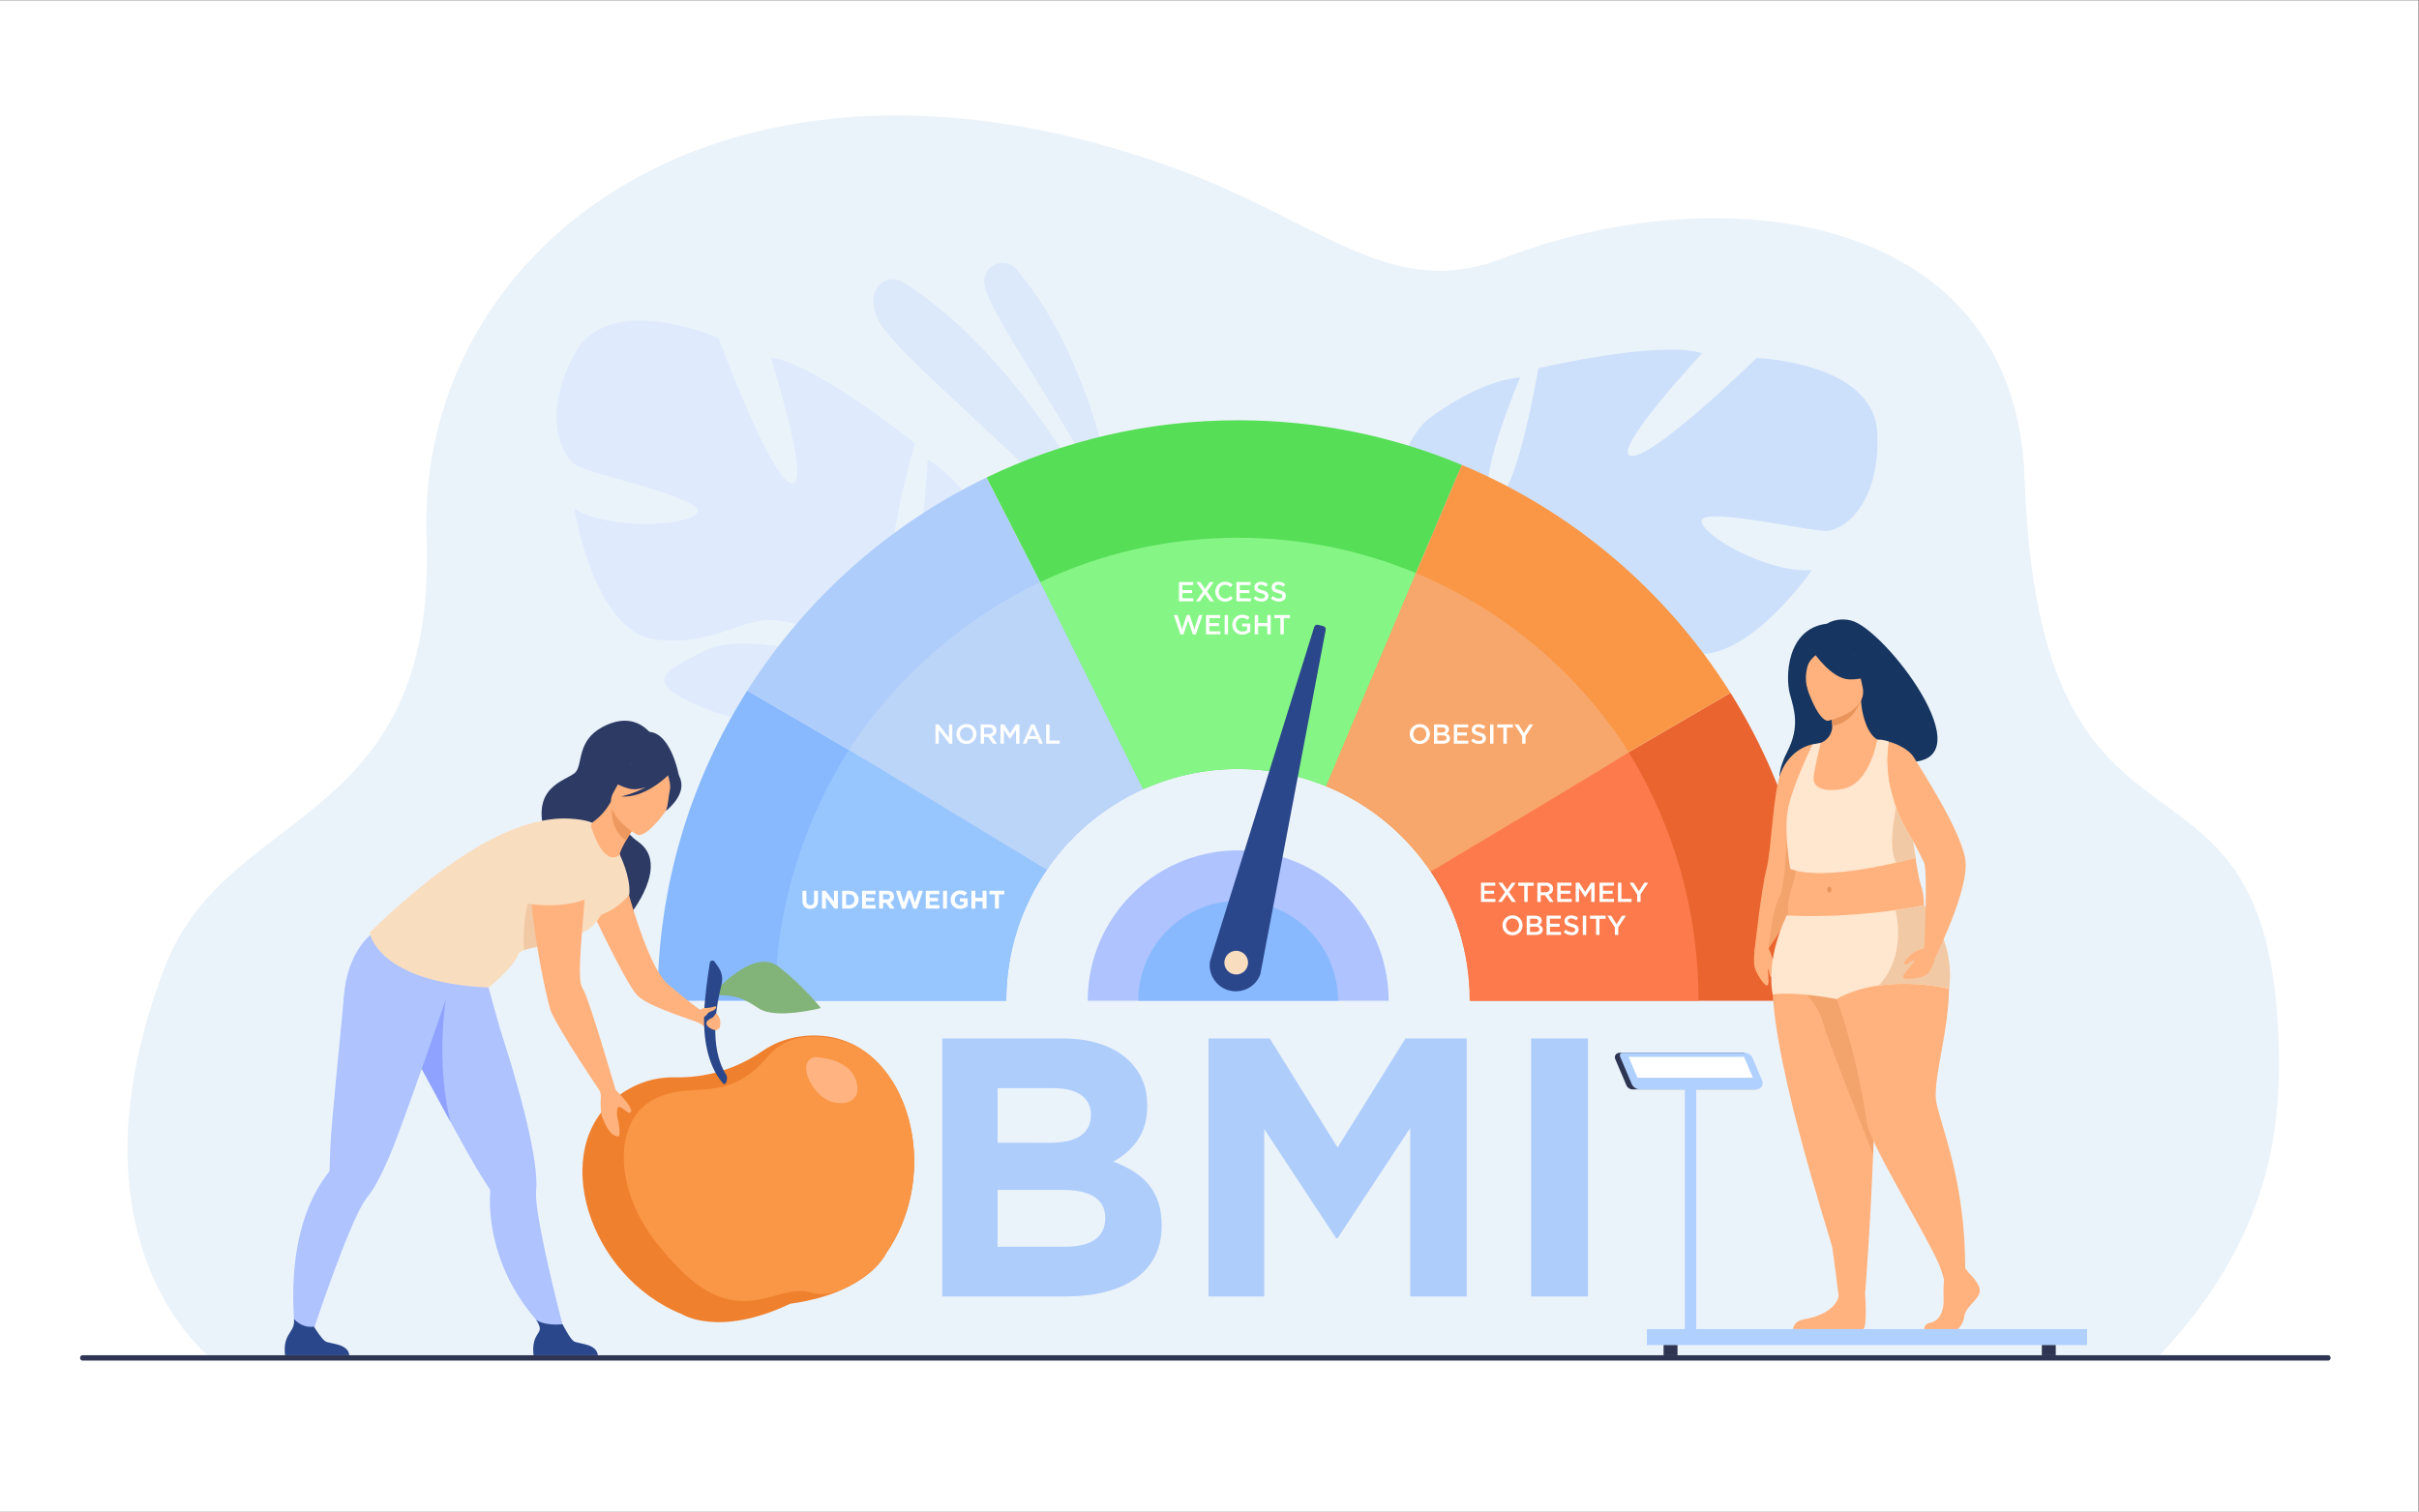 <?xml version="1.0" encoding="UTF-8" standalone="no"?>
<!-- Created with Inkscape (http://www.inkscape.org/) -->

<svg
   version="1.1"
   id="svg2"
   width="4266.667"
   height="2666.667"
   viewBox="0 0 4266.667 2666.667"
   sodipodi:docname="10177.eps"
   xmlns:inkscape="http://www.inkscape.org/namespaces/inkscape"
   xmlns:sodipodi="http://sodipodi.sourceforge.net/DTD/sodipodi-0.dtd"
   xmlns="http://www.w3.org/2000/svg"
   xmlns:svg="http://www.w3.org/2000/svg">
  <rect x="0" y="0" width="4266.667" height="2666.667" fill="#808080" stroke="none"/>
  <defs
     id="defs6" />
  <sodipodi:namedview
     id="namedview4"
     pagecolor="#ffffff"
     bordercolor="#666666"
     borderopacity="1.0"
     inkscape:showpageshadow="2"
     inkscape:pageopacity="0.0"
     inkscape:pagecheckerboard="0"
     inkscape:deskcolor="#d1d1d1"
     showgrid="false" />
  <g
     id="g10"
     inkscape:groupmode="layer"
     inkscape:label="Page 1"
     transform="matrix(1.333,0,0,-1.333,0,2666.667)">
    <g
       id="g12"
       transform="scale(0.1)">
      <path
         d="M 0,0 H 32000 V 20000 H 0 Z"
         style="fill:#ffffff;fill-opacity:1;fill-rule:nonzero;stroke:none"
         id="path14" />
      <path
         d="m 2788.66,2033 c 0,0 -2003.836,1526.9 -606.58,5176.6 823.74,2151.7 3602.52,1821.4 3461.93,5686 -140.59,3864.6 3985.77,7047.1 9916.69,4877.2 1933.4,-707.3 2842.6,-1759.1 4321.6,-1187.8 2865.2,1106.7 6783.2,650.4 6907,-2899.7 196.4,-5632.7 3112.6,-3119.2 3350.9,-7228.4 81.3,-1400.3 -100.8,-2841.4 -1595.7,-4423.9 H 2788.66"
         style="fill:#ebf3fa;fill-opacity:1;fill-rule:nonzero;stroke:none"
         id="path16" />
      <path
         d="m 14817.8,12980.1 c -536.6,1268 -1780.3,2899.2 -1794.7,3285.9 -0.2,3.9 -0.3,7.7 -0.3,11.5 -3.2,149.7 119.2,248.3 245.1,248.3 64.6,0 130.2,-25.9 180.3,-84.2 1110.8,-1293.7 1369.6,-3461.5 1369.6,-3461.5"
         style="fill:#dce9fa;fill-opacity:1;fill-rule:nonzero;stroke:none"
         id="path18" />
      <path
         d="m 14952.8,12359.4 c -1103.5,1394.8 -3212.1,2999 -3362.8,3475.6 -56.5,178.7 -33.9,293.2 16.5,366.4 48.2,70.2 127,106.9 207.5,106.9 48.6,0 97.8,-13.4 141.2,-40.9 1890.7,-1198.4 2997.6,-3908 2997.6,-3908"
         style="fill:#dce9fa;fill-opacity:1;fill-rule:nonzero;stroke:none"
         id="path20" />
      <path
         d="m 12274.2,13923 c 0,0 -70.1,-1662.5 -378.7,-1630.4 -308.5,32.2 211.7,1847 211.7,1847 0,0 -1315.1,1055.9 -1909.1,1134.6 0,0 557,-1768.7 265.9,-1661.6 -291.1,107.1 -956.29,1920.7 -956.29,1920.7 0,0 -1452.68,633.6 -1905.2,-209.4 -452.52,-842.9 -163.42,-1384.1 48.41,-1492.5 211.82,-108.5 1659.18,-424.8 1578.18,-603.5 -81,-178.7 -1125.13,-252.3 -1629.43,42.6 0,0 255.88,-1619.8 1060.38,-1727.6 804.5,-107.8 1161.27,322.9 1657.25,247.2 495.9,-75.7 821.5,-289.5 547.4,-364.2 -274,-74.6 -1078.14,205.1 -1549.38,-38.1 -471.24,-243.1 -837.7,-375.3 -141.64,-694.9 696.05,-319.7 2029.62,-530.6 2422.52,-29.4 17.2,21.9 33.5,42.7 49.2,62.7 -26.7,-42.7 -49.2,-62.7 -49.2,-62.7 116.6,-109.9 231.7,-531.9 305.2,-852.3 8.6,-53.6 24.5,-128.7 50.1,-231.6 v -0.1 c 9.4,-46 16.8,-83.6 21.8,-109.7 107.9,-704.5 -287.1,-1786 -287.1,-1786 l 146.4,-78.1 c 606.6,1041.5 213.7,2104 213.7,2104 -223.8,822.3 -57.1,1455.1 -57.1,1455.1 0,0 1588.3,460.7 1180.4,1681.2 0,0 -372.4,777.8 -895.4,1077"
         style="fill:#dfebfd;fill-opacity:1;fill-rule:nonzero;stroke:none"
         id="path22" />
      <path
         d="m 18435,10833.5 -150.6,33.2 c 138.4,205.8 254.9,319.2 254.9,319.2 v 0 c 544.9,633.1 664.4,1263.3 664.4,1263.3 0,0 -1210.9,1077.7 -335.1,1985.5 0,0 657.7,531 1246.7,575.1 0,0 -639.5,-1500.5 -352.9,-1602.3 7.7,-2.7 15.5,-4.1 23.3,-4.1 279.5,0.2 568.7,1727.5 568.7,1727.5 0,0 1048.9,247.3 1747,247.3 166.5,0 313.2,-14.1 420.8,-48.9 0,0 -1239.1,-1329.8 -936.4,-1357.9 3.2,-0.3 6.5,-0.4 9.9,-0.4 321.2,0 1646.6,1296.2 1646.6,1296.2 0,0 1552.6,-52.3 1597.3,-989 44.7,-936.8 -439.4,-1293.6 -672.6,-1300.1 -2.3,-0.1 -4.7,-0.1 -7.2,-0.1 -97.9,0 -364.7,48 -655.5,96.1 -290.8,48 -605.6,96 -799.9,96 -114.8,0 -187.5,-16.7 -188.3,-60.1 -3.6,-183.7 810.4,-653.1 1380.7,-653 26.8,0 53.2,1 78.9,3.2 0,0 -762.8,-1111.1 -1472.9,-1111.1 -65.3,0 -130.3,9.5 -194.1,30 -757.3,244.1 -891.3,775.6 -1362,917.9 -184.5,55.8 -354.8,81.8 -481,81.8 -195.7,0 -285.3,-62.5 -157,-173 211,-181.6 1040.5,-273.4 1354.8,-687.4 308.2,-406 572.5,-675 -125.5,-675 -13.8,0 -27.9,0.1 -42.4,0.4 -750.7,10.8 -2019.6,386.8 -2155.7,996.1 v 0 c -149.5,-48.1 -429.3,-372.8 -629.5,-625.2 l -0.3,-0.4 c -30.2,-43.7 -76,-103.4 -141.8,-183.4 l -0.2,-0.1 -0.1,-0.2 c -27.3,-36.2 -49.5,-66.1 -64.9,-87.1 l -1,-1.5 -0.5,-0.6 c -23.2,-34.2 -45.4,-70.2 -66.6,-107.9 m 887.8,1082.6 c 5.5,-49 17.1,-76.2 17.1,-76.2 -6,26.6 -11.6,51.9 -17.1,76.2"
         style="fill:#cde0fb;fill-opacity:1;fill-rule:nonzero;stroke:none"
         id="path24" />
      <path
         d="m 19342.9,13851.8 -607.3,-1431.7 -1195.3,-2818 c -13.5,5.5 -26.9,10.8 -40.3,16 -346.2,135.4 -722.8,209.6 -1116.7,209.6 -292.6,0 -575.6,-40.9 -843.5,-117.3 -131.2,-37.5 -258.8,-83.4 -382.2,-137.3 l -172.1,336.2 -0.3,0.3 v 0.1 l -0.1,0.3 -1223.2,2390.3 -708.8,1384.9 c 1007.5,485.5 2137.1,757.5 3330.2,757.5 1045.9,0 2043,-209.1 2951.8,-587.7 h 0.1 c 2.5,-1.1 5.1,-2.1 7.7,-3.2"
         style="fill:#56de56;fill-opacity:1;fill-rule:nonzero;stroke:none"
         id="path26" />
      <path
         d="m 13882.7,8538.1 c -10.6,-15 -21.2,-30.1 -31.7,-45.3 -337.9,-492.9 -535.8,-1089.3 -536.1,-1731.9 v -1.5 H 8700.12 c 0,1509.8 435.4,2917.9 1187.68,4105.6 l 1345.3,-783.6 2649.6,-1543.3"
         style="fill:#88b9ff;fill-opacity:1;fill-rule:nonzero;stroke:none"
         id="path28" />
      <path
         d="m 15157.6,9573.1 c -11.7,-5.1 -23.3,-10.1 -34.7,-15.4 -2.2,-1 -4.4,-2 -6.6,-2.9 -495.8,-225.1 -921,-578.1 -1233.6,-1016.7 l -2649.6,1543.3 -1345.3,783.6 c 767.5,1211.6 1864.6,2193.7 3165.3,2820.2 l 708.8,-1384.9 1223.2,-2390.3 0.1,-0.3 v -0.1 l 0.3,-0.3 172.1,-336.2"
         style="fill:#afcdfb;fill-opacity:1;fill-rule:nonzero;stroke:none"
         id="path30" />
      <path
         d="m 19451.6,6759.4 v 1.5 c -0.3,632.4 -192,1220.2 -520.3,1708.3 -8.8,13.2 -17.9,26.5 -26.9,39.6 l 2648.2,1542.5 1345.1,783.6 c 740.6,-1181.3 1168.8,-2578.5 1168.8,-4075.5 h -4614.9"
         style="fill:#ea642f;fill-opacity:1;fill-rule:nonzero;stroke:none"
         id="path32" />
      <path
         d="m 22897.7,10834.9 -1345.1,-783.6 -2648.2,-1542.5 c -335.3,482.3 -805.6,863.9 -1356.3,1090 -2.5,1.2 -5.2,2.2 -7.8,3.3 l 1195.3,2818 607.3,1431.7 c 1474,-615.7 2715.1,-1677.6 3554.8,-3016.9"
         style="fill:#f99746;fill-opacity:1;fill-rule:nonzero;stroke:none"
         id="path34" />
      <path
         d="m 17548.1,9598.8 c -2.5,1.2 -5.2,2.2 -7.8,3.3 -13.5,5.5 -26.9,10.8 -40.3,16 -346.2,135.4 -722.8,209.6 -1116.7,209.6 -292.6,0 -575.6,-40.9 -843.5,-117.3 -131.2,-37.5 -258.8,-83.4 -382.2,-137.3 -11.7,-5.1 -23.3,-10.1 -34.7,-15.4 l -1361,2742.6 c 794.8,377 1683.4,587.7 2621.4,587.7 833.5,0 1628,-166.5 2352.3,-467.9 L 17548.1,9598.8"
         style="fill:#85f585;fill-opacity:1;fill-rule:nonzero;stroke:none"
         id="path36" />
      <path
         d="m 13851,8492.8 c -337.9,-492.9 -535.8,-1089.3 -536.1,-1731.9 h -3058.6 c 0,1204.1 376.9,2373.3 976.8,3320.5 L 13851,8492.8"
         style="fill:#97c6ff;fill-opacity:1;fill-rule:nonzero;stroke:none"
         id="path38" />
      <path
         d="m 15122.9,9557.7 c -2.2,-1 -4.4,-2 -6.6,-2.9 -495.8,-225.1 -921,-578.1 -1233.6,-1016.7 -10.6,-15 -21.2,-30.1 -31.7,-45.3 l -2617.9,1588.6 c 610.5,944.9 1508.3,1727.3 2528.8,2218.9 l 1361,-2742.6"
         style="fill:#bbd5f9;fill-opacity:1;fill-rule:nonzero;stroke:none"
         id="path40" />
      <path
         d="m 22474.4,6760.9 h -3028 c -0.3,639.4 -190.1,1233.8 -515.1,1727.3 l 2620.4,1559.1 c 584.6,-952.6 922.7,-2079.1 922.7,-3286.4"
         style="fill:#fc7a4c;fill-opacity:1;fill-rule:nonzero;stroke:none"
         id="path42" />
      <path
         d="m 18931.3,8469.2 c -8.8,13.2 -17.9,26.5 -26.9,39.6 -335.3,482.3 -805.6,863.9 -1356.3,1090 l 1187.5,2821.3 c 1160.6,-484.8 2148.1,-1319.8 2817,-2368.8 8.7,-13.3 -2621.3,-1582.1 -2621.3,-1582.1"
         style="fill:#f7a76b;fill-opacity:1;fill-rule:nonzero;stroke:none"
         id="path44" />
      <path
         d="m 18374.3,6759.4 h -3982 c 0,465.4 159.7,893.7 427.5,1232.7 179.9,228.1 408.7,415.7 670.6,547.4 51.9,26 105.2,50 159.5,71.5 124.4,49.3 254.8,86.4 389.9,109.9 111.5,19.4 226.3,29.5 343.5,29.5 241.7,0 473.4,-43.1 687.8,-122.1 16.3,-5.8 32.3,-12.1 48.4,-18.5 338.8,-134.9 631.8,-360.1 849.2,-646 254.5,-334.3 405.6,-751.8 405.6,-1204.4"
         style="fill:#aec3ff;fill-opacity:1;fill-rule:nonzero;stroke:none"
         id="path46" />
      <path
         d="m 17704.9,6759.4 h -2643.2 c 0,343.2 130.9,655.8 345.3,890.7 91.8,100.6 198.7,186.8 317.3,255.1 73.4,42.4 151.4,77.9 232.8,105.6 127.7,43.5 264.2,67.9 406,70 6.8,0.2 13.4,0.2 20.2,0.2 147.2,0 288.7,-24 421,-68.5 18.1,-6.1 36,-12.5 53.6,-19.3 204.8,-78.8 384.8,-207 525.8,-370.1 200.1,-231.7 321.2,-533.5 321.2,-863.7"
         style="fill:#88b9ff;fill-opacity:1;fill-rule:nonzero;stroke:none"
         id="path48" />
      <path
         d="m 16464.6,6903.5 c -61.6,-21.2 -129.9,-25.3 -197.7,-8 -10.6,2.8 -21,5.9 -31.1,9.6 -10.3,3.6 -20.3,7.7 -29.9,12.2 -135.6,63.1 -216.4,208.4 -196.6,358.4 0.3,2.6 0.9,5.1 1.7,7.6 l 42.2,135.2 -0.1,0.1 165.9,532.2 187.8,602.6 300.7,964.4 105,336.9 v 0.4 l 0.1,0.1 v 0.2 l 577.3,1852.3 c 6.6,21.3 28.8,33.7 50.4,28.2 l 70.7,-18 c 21.4,-5.5 34.9,-26.7 30.7,-48.5 l -432.1,-2277.3 -192.9,-1017 -124.9,-657.9 -97.8,-515.6 -13.8,-72.6 -2.9,-15.3 c -0.5,-2.7 -1.3,-5.3 -2.2,-7.9 -37.6,-97.5 -116.3,-170 -210.5,-202.3"
         style="fill:#2b478b;fill-opacity:1;fill-rule:nonzero;stroke:none"
         id="path50" />
      <path
         d="m 16211.1,7321.2 c 31.3,80.8 122.3,120.9 203.1,89.5 80.8,-31.3 120.9,-122.2 89.6,-203.1 -31.4,-80.8 -122.3,-120.9 -203.1,-89.5 -80.9,31.3 -121,122.2 -89.6,203.1"
         style="fill:#f9ddbf;fill-opacity:1;fill-rule:nonzero;stroke:none"
         id="path52" />
      <path
         d="m 12378.5,10417.2 h 41.5 l 136.6,-176.2 v 176.2 h 44 v -254.9 h -37.5 l -140.6,181.4 v -181.4 h -44 v 254.9"
         style="fill:#ffffff;fill-opacity:1;fill-rule:nonzero;stroke:none"
         id="path54" />
      <path
         d="m 12874.5,10289.8 c 0,49.5 -36.1,90.7 -86.7,90.7 -50.6,0 -85.9,-40.5 -85.9,-90.7 0,-49.6 36,-90.7 86.6,-90.7 50.7,0 86,40.4 86,90.7 z m -219.6,0 c 0,71.7 55.3,131.8 133.6,131.8 78.3,0 133,-59.3 133,-131.8 0,-71.8 -55.4,-131.9 -133.7,-131.9 -78.3,0 -132.9,59.4 -132.9,131.9"
         style="fill:#ffffff;fill-opacity:1;fill-rule:nonzero;stroke:none"
         id="path56" />
      <path
         d="m 13086.1,10290.9 c 32,0 52.4,16.7 52.4,43.3 0,27.3 -19.7,42.3 -52.8,42.3 h -65.2 v -85.6 z m -110.4,126.3 h 113.6 c 59.8,0 94.7,-32 94.7,-81.2 0,-41.9 -25.1,-67 -60.8,-77.2 l 68.8,-96.5 h -52.8 l -63.3,88.9 h -55.4 v -88.9 h -44.8 v 254.9"
         style="fill:#ffffff;fill-opacity:1;fill-rule:nonzero;stroke:none"
         id="path58" />
      <path
         d="m 13239,10417.2 h 47.7 l 77.6,-120.5 77.5,120.5 h 47.8 v -254.9 h -44.8 v 182.8 l -80.5,-120.2 h -1.5 l -79.7,119.5 v -182.1 h -44.1 v 254.9"
         style="fill:#ffffff;fill-opacity:1;fill-rule:nonzero;stroke:none"
         id="path60" />
      <path
         d="m 13709.5,10263.6 -44.1,101.9 -43.7,-101.9 z m -64.1,155.5 h 41.5 l 112.2,-256.8 h -47.4 l -25.8,61.6 h -120.6 l -26.2,-61.6 h -45.9 l 112.2,256.8"
         style="fill:#ffffff;fill-opacity:1;fill-rule:nonzero;stroke:none"
         id="path62" />
      <path
         d="m 13842.8,10417.2 h 44.8 v -214.1 h 134 v -40.8 h -178.8 v 254.9"
         style="fill:#ffffff;fill-opacity:1;fill-rule:nonzero;stroke:none"
         id="path64" />
      <path
         d="m 15600,12301.8 h 189 v -40.1 h -144.2 v -66.3 h 127.8 v -40 h -127.8 v -68.5 h 146 v -40 H 15600 v 254.9"
         style="fill:#ffffff;fill-opacity:1;fill-rule:nonzero;stroke:none"
         id="path66" />
      <path
         d="m 15917.6,12176.5 -89.3,125.3 h 52.8 l 63.4,-91.4 63.8,91.4 h 51.3 l -88.9,-124.6 92.5,-130.3 h -52.8 l -67,96.5 -67.4,-96.5 h -51.3 l 92.9,129.6"
         style="fill:#ffffff;fill-opacity:1;fill-rule:nonzero;stroke:none"
         id="path68" />
      <path
         d="m 16080,12174.3 c 0,72.5 54.2,131.9 131.5,131.9 46.9,0 75.3,-16.4 99.8,-39.8 l -28.8,-33.1 c -20.4,19 -42.3,31.7 -71.4,31.7 -48.8,0 -84.1,-40.1 -84.1,-90.7 0,-49.9 35.3,-90.7 84.1,-90.7 31.3,0 51.3,12.8 73.2,33.2 l 28.8,-29.2 c -26.6,-27.6 -55.8,-45.1 -103.5,-45.1 -74.3,0 -129.6,57.9 -129.6,131.8"
         style="fill:#ffffff;fill-opacity:1;fill-rule:nonzero;stroke:none"
         id="path70" />
      <path
         d="m 16360,12301.8 h 189 v -40.1 h -144.2 v -66.3 h 127.8 v -40 h -127.8 v -68.5 h 146 v -40 H 16360 v 254.9"
         style="fill:#ffffff;fill-opacity:1;fill-rule:nonzero;stroke:none"
         id="path72" />
      <path
         d="m 16586.9,12084 26.9,32 c 24.4,-21.1 48.8,-33.1 80.5,-33.1 27.7,0 45.2,12.8 45.2,32.8 0,18.2 -10.2,28 -57.5,39.3 -54.3,12.8 -84.9,28.8 -84.9,76.5 0,43.7 36.4,73.9 87,73.9 37.2,0 66.7,-11.3 92.5,-32 l -24,-33.9 c -22.9,17.1 -45.9,26.2 -69.2,26.2 -26.2,0 -41.5,-13.4 -41.5,-30.9 0,-19.7 11.6,-28.4 60.4,-40.1 53.9,-13.1 82,-32.4 82,-75.4 0,-47.7 -37.5,-76.1 -91.1,-76.1 -38.9,0 -75.7,13.5 -106.3,40.8"
         style="fill:#ffffff;fill-opacity:1;fill-rule:nonzero;stroke:none"
         id="path74" />
      <path
         d="m 16816.3,12084 27,32 c 24.4,-21.1 48.8,-33.1 80.5,-33.1 27.6,0 45.1,12.8 45.1,32.8 0,18.2 -10.2,28 -57.5,39.3 -54.3,12.8 -84.9,28.8 -84.9,76.5 0,43.7 36.4,73.9 87.1,73.9 37.1,0 66.6,-11.3 92.5,-32 l -24.1,-33.9 c -22.9,17.1 -45.9,26.2 -69.2,26.2 -26.2,0 -41.5,-13.4 -41.5,-30.9 0,-19.7 11.7,-28.4 60.5,-40.1 53.9,-13.1 81.9,-32.4 81.9,-75.4 0,-47.7 -37.5,-76.1 -91,-76.1 -39,0 -75.8,13.5 -106.4,40.8"
         style="fill:#ffffff;fill-opacity:1;fill-rule:nonzero;stroke:none"
         id="path76" />
      <path
         d="m 15531.5,11864.8 h 48.5 l 60.8,-189 62.6,189.7 h 37.9 l 62.7,-189.7 60.8,189 h 47 l -88.9,-256.8 h -38.6 l -62.6,183.2 -62.7,-183.2 h -38.6 l -88.9,256.8"
         style="fill:#ffffff;fill-opacity:1;fill-rule:nonzero;stroke:none"
         id="path78" />
      <path
         d="m 15957.6,11864.8 h 189 v -40.1 h -144.2 v -66.3 h 127.9 v -40 h -127.9 v -68.5 h 146.1 v -40.1 h -190.9 v 255"
         style="fill:#ffffff;fill-opacity:1;fill-rule:nonzero;stroke:none"
         id="path80" />
      <path
         d="m 16204.2,11864.8 h 44.8 v -255 h -44.8 v 255"
         style="fill:#ffffff;fill-opacity:1;fill-rule:nonzero;stroke:none"
         id="path82" />
      <path
         d="m 16305.8,11737.3 c 0,71.4 54.6,131.8 131.4,131.8 44.5,0 71.8,-12.3 98,-34.5 l -28.4,-33.9 c -19.7,16.7 -39,27.3 -71.4,27.3 -47,0 -82.7,-41.1 -82.7,-90.7 0,-52.4 34.6,-91 86.7,-91 24.1,0 45.9,7.6 61.6,19.3 v 47.7 h -65.2 v 39 h 108.5 v -107.1 c -25.1,-21.5 -61.2,-39.7 -106.3,-39.7 -79.8,0 -132.2,56.8 -132.2,131.8"
         style="fill:#ffffff;fill-opacity:1;fill-rule:nonzero;stroke:none"
         id="path84" />
      <path
         d="m 16602.6,11864.8 h 44.8 v -106 h 121.6 v 106 h 44.8 v -255 h -44.8 v 107.5 h -121.6 v -107.5 h -44.8 v 255"
         style="fill:#ffffff;fill-opacity:1;fill-rule:nonzero;stroke:none"
         id="path86" />
      <path
         d="m 16942,11823.3 h -80.9 v 41.5 h 206.9 v -41.5 h -80.9 v -213.5 h -45.1 v 213.5"
         style="fill:#ffffff;fill-opacity:1;fill-rule:nonzero;stroke:none"
         id="path88" />
      <path
         d="m 18873.2,10289.8 c 0,49.5 -36.1,90.7 -86.7,90.7 -50.6,0 -86,-40.5 -86,-90.7 0,-49.6 36.1,-90.7 86.7,-90.7 50.6,0 86,40.4 86,90.7 z m -219.6,0 c 0,71.7 55.3,131.8 133.6,131.8 78.3,0 133,-59.3 133,-131.8 0,-71.8 -55.4,-131.9 -133.7,-131.9 -78.3,0 -132.9,59.4 -132.9,131.9"
         style="fill:#ffffff;fill-opacity:1;fill-rule:nonzero;stroke:none"
         id="path90" />
      <path
         d="m 19092.8,10202 c 30.5,0 49.1,12 49.1,35.7 0,21.5 -17.1,34.2 -52.4,34.2 h -71 v -69.9 z m -13.2,107.8 c 28.8,0 48.1,11.3 48.1,35.3 0,20.1 -16,32.5 -44.8,32.5 h -64.4 v -67.8 z m -105.2,107.4 h 114.4 c 29.1,0 52,-8 66.6,-22.5 11.3,-11.3 17.1,-25.2 17.1,-43 0,-30.6 -17.5,-47 -36.4,-56.8 29.9,-10.2 50.6,-27.3 50.6,-62.7 0,-45.5 -37.5,-69.9 -94.3,-69.9 h -118 v 254.9"
         style="fill:#ffffff;fill-opacity:1;fill-rule:nonzero;stroke:none"
         id="path92" />
      <path
         d="m 19237.3,10417.2 h 189 v -40 h -144.2 v -66.3 h 127.8 v -40.1 h -127.8 v -68.4 h 146 v -40.1 h -190.8 v 254.9"
         style="fill:#ffffff;fill-opacity:1;fill-rule:nonzero;stroke:none"
         id="path94" />
      <path
         d="m 19464.2,10199.4 26.9,32.1 c 24.4,-21.1 48.8,-33.1 80.5,-33.1 27.7,0 45.2,12.7 45.2,32.7 0,18.3 -10.2,28.1 -57.6,39.4 -54.2,12.7 -84.8,28.7 -84.8,76.4 0,43.8 36.4,74 87,74 37.2,0 66.7,-11.3 92.5,-32.1 l -24,-33.8 c -23,17.1 -45.9,26.2 -69.2,26.2 -26.2,0 -41.5,-13.5 -41.5,-31 0,-19.6 11.6,-28.4 60.4,-40 53.9,-13.1 82,-32.4 82,-75.4 0,-47.7 -37.5,-76.1 -91.1,-76.1 -38.9,0 -75.7,13.4 -106.3,40.7"
         style="fill:#ffffff;fill-opacity:1;fill-rule:nonzero;stroke:none"
         id="path96" />
      <path
         d="m 19716.9,10417.2 h 44.8 v -254.9 h -44.8 v 254.9"
         style="fill:#ffffff;fill-opacity:1;fill-rule:nonzero;stroke:none"
         id="path98" />
      <path
         d="m 19892.4,10375.7 h -80.8 v 41.5 h 206.8 v -41.5 h -80.8 v -213.4 h -45.2 v 213.4"
         style="fill:#ffffff;fill-opacity:1;fill-rule:nonzero;stroke:none"
         id="path100" />
      <path
         d="m 20140.8,10262.8 -101.2,154.4 h 52.8 l 71.4,-112.9 72.1,112.9 h 51.3 l -101.2,-153.3 v -101.6 h -45.2 v 100.5"
         style="fill:#ffffff;fill-opacity:1;fill-rule:nonzero;stroke:none"
         id="path102" />
      <path
         d="m 19596.7,8322.9 h 189 v -40.1 h -144.2 v -66.3 h 127.9 v -40 h -127.9 V 8108 h 146.1 v -40 h -190.9 v 254.9"
         style="fill:#ffffff;fill-opacity:1;fill-rule:nonzero;stroke:none"
         id="path104" />
      <path
         d="m 19914.3,8197.6 -89.2,125.3 h 52.8 l 63.3,-91.4 63.8,91.4 h 51.3 l -88.8,-124.6 92.5,-130.3 h -52.9 l -66.9,96.5 -67.4,-96.5 h -51.4 l 92.9,129.6"
         style="fill:#ffffff;fill-opacity:1;fill-rule:nonzero;stroke:none"
         id="path106" />
      <path
         d="m 20168.8,8281.4 h -80.8 v 41.5 h 206.8 v -41.5 H 20214 V 8068 h -45.2 v 213.4"
         style="fill:#ffffff;fill-opacity:1;fill-rule:nonzero;stroke:none"
         id="path108" />
      <path
         d="m 20452.5,8196.5 c 32.1,0 52.5,16.8 52.5,43.4 0,27.3 -19.7,42.2 -52.9,42.2 h -65.1 v -85.6 z m -110.3,126.4 h 113.6 c 59.7,0 94.7,-32.1 94.7,-81.2 0,-41.9 -25.1,-67 -60.8,-77.2 l 68.8,-96.5 h -52.8 l -63.4,88.8 H 20387 V 8068 h -44.8 v 254.9"
         style="fill:#ffffff;fill-opacity:1;fill-rule:nonzero;stroke:none"
         id="path110" />
      <path
         d="m 20605.5,8322.9 h 189 v -40.1 h -144.2 v -66.3 h 127.8 v -40 h -127.8 V 8108 h 146 v -40 h -190.8 v 254.9"
         style="fill:#ffffff;fill-opacity:1;fill-rule:nonzero;stroke:none"
         id="path112" />
      <path
         d="m 20849.5,8322.9 h 47.7 l 77.5,-120.6 77.6,120.6 h 47.7 V 8068 h -44.8 v 182.8 l -80.5,-120.2 h -1.4 l -79.8,119.4 v -182 h -44 v 254.9"
         style="fill:#ffffff;fill-opacity:1;fill-rule:nonzero;stroke:none"
         id="path114" />
      <path
         d="m 21165.5,8322.9 h 189.1 v -40.1 h -144.3 v -66.3 h 127.9 v -40 h -127.9 V 8108 h 146.1 v -40 h -190.9 v 254.9"
         style="fill:#ffffff;fill-opacity:1;fill-rule:nonzero;stroke:none"
         id="path116" />
      <path
         d="m 21409.5,8322.9 h 44.8 v -214.2 h 134 V 8068 h -178.8 v 254.9"
         style="fill:#ffffff;fill-opacity:1;fill-rule:nonzero;stroke:none"
         id="path118" />
      <path
         d="m 21662.6,8168.5 -101.2,154.4 h 52.8 l 71.4,-112.9 72.1,112.9 h 51.3 l -101.2,-153.3 V 8068 h -45.2 v 100.5"
         style="fill:#ffffff;fill-opacity:1;fill-rule:nonzero;stroke:none"
         id="path120" />
      <path
         d="m 20100,7758.4 c 0,49.5 -36,90.7 -86.7,90.7 -50.6,0 -85.9,-40.4 -85.9,-90.7 0,-49.5 36,-90.7 86.7,-90.7 50.6,0 85.9,40.5 85.9,90.7 z m -219.6,0 c 0,71.8 55.4,131.9 133.7,131.9 78.3,0 132.9,-59.4 132.9,-131.9 0,-71.7 -55.4,-131.8 -133.7,-131.8 -78.3,0 -132.9,59.4 -132.9,131.8"
         style="fill:#ffffff;fill-opacity:1;fill-rule:nonzero;stroke:none"
         id="path122" />
      <path
         d="m 20319.6,7670.7 c 30.6,0 49.2,12 49.2,35.6 0,21.5 -17.1,34.3 -52.5,34.3 h -71 v -69.9 z m -13.1,107.7 c 28.8,0 48.1,11.3 48.1,35.4 0,20 -16.1,32.4 -44.8,32.4 h -64.5 v -67.8 z m -105.3,107.5 h 114.4 c 29.1,0 52.1,-8 66.6,-22.6 11.3,-11.3 17.2,-25.1 17.2,-43 0,-30.6 -17.5,-47 -36.5,-56.8 29.9,-10.2 50.7,-27.3 50.7,-62.6 0,-45.5 -37.6,-69.9 -94.4,-69.9 h -118 v 254.9"
         style="fill:#ffffff;fill-opacity:1;fill-rule:nonzero;stroke:none"
         id="path124" />
      <path
         d="m 20464.2,7885.9 h 189 v -40.1 h -144.3 v -66.3 h 127.9 v -40 h -127.9 V 7671 h 146.1 v -40 h -190.8 v 254.9"
         style="fill:#ffffff;fill-opacity:1;fill-rule:nonzero;stroke:none"
         id="path126" />
      <path
         d="m 20691,7668.1 27,32.1 c 24.4,-21.2 48.8,-33.2 80.5,-33.2 27.6,0 45.1,12.8 45.1,32.8 0,18.2 -10.2,28 -57.5,39.3 -54.3,12.8 -84.9,28.8 -84.9,76.5 0,43.7 36.5,73.9 87.1,73.9 37.1,0 66.6,-11.3 92.5,-32 l -24.1,-33.9 c -22.9,17.1 -45.9,26.2 -69.2,26.2 -26.2,0 -41.5,-13.4 -41.5,-30.9 0,-19.7 11.7,-28.4 60.5,-40.1 53.9,-13.1 81.9,-32.4 81.9,-75.4 0,-47.7 -37.5,-76.1 -91,-76.1 -39,0 -75.8,13.5 -106.4,40.8"
         style="fill:#ffffff;fill-opacity:1;fill-rule:nonzero;stroke:none"
         id="path128" />
      <path
         d="m 20943.8,7885.9 h 44.8 V 7631 h -44.8 v 254.9"
         style="fill:#ffffff;fill-opacity:1;fill-rule:nonzero;stroke:none"
         id="path130" />
      <path
         d="m 21119.3,7844.4 h -80.9 v 41.5 h 206.9 v -41.5 h -80.9 V 7631 h -45.1 v 213.4"
         style="fill:#ffffff;fill-opacity:1;fill-rule:nonzero;stroke:none"
         id="path132" />
      <path
         d="m 21367.7,7731.5 -101.3,154.4 h 52.8 l 71.4,-112.9 72.1,112.9 h 51.4 l -101.3,-153.3 V 7631 h -45.1 v 100.5"
         style="fill:#ffffff;fill-opacity:1;fill-rule:nonzero;stroke:none"
         id="path134" />
      <path
         d="m 24665.1,3084.8 c 0,0 59.3,-636.9 -13,-672.5 l -925.6,1.9 c 0,0 0,106.9 148.7,130.6 148.6,23.7 409.8,110.8 454,304.6 44.2,193.9 335.9,235.4 335.9,235.4"
         style="fill:#ffb27d;fill-opacity:1;fill-rule:nonzero;stroke:none"
         id="path136" />
      <path
         d="m 24784.7,4727.7 c -34,-927.6 -102.5,-1805.2 -102.5,-1805.2 0,0 -43.9,-47 -182.8,-86.2 -100.1,-28.2 -170.2,13.1 -170.2,13.1 0,0 -64.6,519.3 -84.7,642.2 -21.2,130.3 -895.7,2740.9 -782.5,3703.5 79.5,675.7 447.4,1116.5 447.4,1116.5 h 721.9 c 0,0 1,-499.5 62.2,-1170.2 17.4,-190.1 39.5,-394 68,-604.1 54.7,-405.3 48.4,-1121.2 23.2,-1809.6"
         style="fill:#ffb27d;fill-opacity:1;fill-rule:nonzero;stroke:none"
         id="path138" />
      <path
         d="m 24784.7,4727.7 c -160.3,403.9 -605.1,1530 -657,1724.6 -63.5,238 -216,377.4 -216,377.4 l 781.8,311.7 c 17.4,-190.1 39.5,-394 68,-604.1 54.7,-405.3 48.4,-1121.2 23.2,-1809.6"
         style="fill:#f3a36c;fill-opacity:1;fill-rule:nonzero;stroke:none"
         id="path140" />
      <path
         d="m 24496.1,11791.9 c -194.4,48.5 -319.5,-40.9 -319.5,-40.9 -544.2,-64.1 -551.4,-718.2 -493.6,-928.9 57.8,-210.7 136.5,-433 -34.1,-765.3 -492.8,-959.9 945.7,-654.1 945.7,-654.1 -139.8,639.7 679,589.4 660.9,516.9 1034.6,-1.6 -317.3,1762 -759.4,1872.3"
         style="fill:#163560;fill-opacity:1;fill-rule:nonzero;stroke:none"
         id="path142" />
      <path
         d="m 23381.5,7504.4 c 0,0 92.3,-210.6 95.7,-268.8 3.5,-58.2 -24.1,-150.7 -43.4,-159.7 -19.4,-9 -29.9,110.7 -38.6,104.2 -8.7,-6.5 22.8,-196.7 -9.2,-216.5 -31.9,-19.9 -152.2,159.1 -169.7,243.1 -17.4,84.1 0.3,221.8 0.3,221.8 l 164.9,75.9"
         style="fill:#ffb27d;fill-opacity:1;fill-rule:nonzero;stroke:none"
         id="path144" />
      <path
         d="m 24318.5,9373.1 c 0,0 -135.6,-151.3 -257.1,-402.6 -49.9,-103.1 -97.3,-223.1 -132.1,-356.4 -84.1,-323.4 -414.2,-949.6 -527,-1158.8 -23.9,-44.3 -38.1,-69.9 -38.1,-69.9 l -149.8,28.5 c 0,0 92.9,840.9 157.5,1080.5 67.6,250.3 88.3,1029.3 192.3,1285 134.6,331 419.3,374.3 419.3,374.3 l 335,-780.6"
         style="fill:#ffb27d;fill-opacity:1;fill-rule:nonzero;stroke:none"
         id="path146" />
      <path
         d="m 24061.4,8970.5 c -49.9,-103.1 -97.3,-223.1 -132.1,-356.4 -84.1,-323.4 -240.5,-772.2 -527,-1158.8 0,0 47.1,518.4 143.7,677.4 96.7,159 108.5,1163.4 108.5,1163.4 l 406.9,-325.6"
         style="fill:#f3a36c;fill-opacity:1;fill-rule:nonzero;stroke:none"
         id="path148" />
      <path
         d="m 26059.5,3148.7 c 0,0 164.7,-150.4 132.5,-257.2 -32.1,-106.8 -180.8,-178 -200.9,-308.6 -20,-130.6 -100.4,-201.8 -172.7,-201.8 -72.3,0 -344.8,0 -344.8,0 0,0 -53.3,91.9 75.3,119.6 128.6,27.7 177.1,181.1 169,323.5 -8,142.5 12.1,332.4 12.1,332.4 l 273.2,63.3 56.3,-71.2"
         style="fill:#ffb27d;fill-opacity:1;fill-rule:nonzero;stroke:none"
         id="path150" />
      <path
         d="m 25039.9,8336.3 c 0,0 581.4,-262.4 715.3,-963.9 146,-764.3 -210.7,-1617.5 -129.9,-1977.4 80.9,-359.9 377.9,-1052.5 377.9,-2175.1 0,0 -30.9,-64.4 -126.2,-98.7 -30.5,-10.9 -114.6,-40.7 -154.2,-49.8 0,0 -37.3,142.6 -88.9,251.4 -233,491 -903.6,1568.8 -936.4,1839.5 -23.2,191.6 -225.2,1459.4 -665.7,2203.4 -105.8,178.6 64.9,888.9 64.9,888.9 l 943.2,81.7"
         style="fill:#ffb27d;fill-opacity:1;fill-rule:nonzero;stroke:none"
         id="path152" />
      <path
         d="m 25324.7,7654 c -190.5,427.2 -307,549.8 -284.8,682.3 16.6,98.7 -50.4,1839.8 -50.4,1839.8 -22.6,7 -67.9,13.3 -92.7,18.8 -78.1,17.3 -130.3,77.9 -169.7,147.6 -50.1,88.8 -103.7,265.4 -103.1,433.4 l -184,-9.8 -261,-85.1 c 0,0 65.2,-160.8 65.5,-282.4 0,-1.1 0,-2.1 0,-3.1 0.5,-105.6 -68.8,-198.8 -170.2,-228.1 -51.9,-15 -96.9,-27.8 -96.9,-27.8 0,0 -150.7,-430 -179.5,-871.9 -28.7,-441.8 274,-633.7 -2.2,-1516.6 -282,-901.8 1634.2,-333.1 1529,-97.1"
         style="fill:#ffb27d;fill-opacity:1;fill-rule:nonzero;stroke:none"
         id="path154" />
      <path
         d="m 24188,10646.5 c 0,0 56.2,-126.3 56.5,-247.9 230.2,34.1 330.7,218.9 380.4,335 l -436.9,-87.1"
         style="fill:#e8945b;fill-opacity:1;fill-rule:nonzero;stroke:none"
         id="path156" />
      <path
         d="m 25250.7,9405.9 c 0,0 91.6,-881 164.3,-1106 94.7,-293 0,-448.1 0,-448.1 l -920.8,-227.1 -808.4,114.8 c 0,0 -42.7,184.2 -22.9,334.4 20.1,153.4 102.7,275.3 104.4,506.3 3.2,429.3 -221.2,493.8 -145.5,853.7 82,389.5 355.5,705.8 355.5,705.8 0,0 439.7,-430.6 1012.2,36.5 l 261.2,-770.3"
         style="fill:#ffb27d;fill-opacity:1;fill-rule:nonzero;stroke:none"
         id="path158" />
      <path
         d="m 24193.1,10466.8 c 0,0 530.4,117.2 452.3,446.4 -78.1,329.2 -62.3,566.1 -404.2,505.1 -342,-60.9 -377.7,-202.1 -378.4,-318.3 -0.6,-116.2 190.3,-655.2 330.3,-633.2"
         style="fill:#ffb27d;fill-opacity:1;fill-rule:nonzero;stroke:none"
         id="path160" />
      <path
         d="m 23998.6,11369 c 0,0 236.8,-351.6 472.4,-355.8 235.6,-4.1 317.7,78.3 317.7,78.3 0,0 -202.5,94.7 -294.2,322.4 0,0 -430.6,164.9 -495.9,-44.9"
         style="fill:#163560;fill-opacity:1;fill-rule:nonzero;stroke:none"
         id="path162" />
      <path
         d="m 24042,11346.2 c 0,0 -97.7,-65.7 -123.2,-154.4 -25,-86.8 -37.6,-196.9 0.6,-319.2 0,0 -171.6,236.4 -84.5,414.1 92.3,188.4 207.1,59.5 207.1,59.5"
         style="fill:#163560;fill-opacity:1;fill-rule:nonzero;stroke:none"
         id="path164" />
      <path
         d="m 25790.3,6920.3 c 0,0 -449.5,109.1 -930.4,41.7 -190,-26.5 -384.9,-80.6 -558.9,-179.8 0,0 -518.3,104.5 -844.2,61.1 0,0 -108,431.3 185.1,1046.5 0,0 628.4,-45.5 1436.7,69.7 122.6,17.4 249.3,38.6 378.5,64.2 0,0 419.5,-442.8 333.2,-1103.4"
         style="fill:#ffe6cf;fill-opacity:1;fill-rule:nonzero;stroke:none"
         id="path166" />
      <path
         d="m 25345.4,8651.4 c -90,-23.7 -175.5,-44.7 -256.6,-63.5 C 23993.1,8334.8 23688,8507 23688,8507 c 0,0 -83.7,470.8 -33.5,772.1 50.2,301.3 329,874.6 329,874.6 l 107.6,19.2 c 0,0 -78.5,-330 -92.4,-441.8 -20.6,-164.6 150.9,-209.5 381.9,-168 367.3,66 458.1,652.8 458.1,652.8 87.3,3.7 158.3,-27 158.3,-27 -53.1,-327 6.1,-625.3 87,-854.2 l 0.1,-0.4 c 98.8,-278.9 229.8,-455 229.8,-455 l 31.5,-227.9"
         style="fill:#ffe6cf;fill-opacity:1;fill-rule:nonzero;stroke:none"
         id="path168" />
      <path
         d="m 25790.3,6920.3 c 0,0 -449.5,109.1 -930.4,41.7 388.7,418.8 218.7,997.5 218.7,997.5 122.6,17.4 249.3,38.6 378.5,64.2 0,0 419.5,-442.8 333.2,-1103.4"
         style="fill:#f2c9a5;fill-opacity:1;fill-rule:nonzero;stroke:none"
         id="path170" />
      <path
         d="m 24233.1,8230.1 c 0,-21.6 -12.1,-39 -27,-39 -15,0 -27.1,17.4 -27.1,39 0,21.6 12.1,39.1 27.1,39.1 14.9,0 27,-17.5 27,-39.1"
         style="fill:#e8945b;fill-opacity:1;fill-rule:nonzero;stroke:none"
         id="path172" />
      <path
         d="m 24997,10188.9 c 0,0 243.1,-64.5 331.9,-215.1 88.8,-150.7 604.2,-937.4 674.3,-1330.8 70.1,-393.4 -415.3,-1347.5 -415.3,-1347.5 l -130.8,89.9 c 0,0 57.7,1095.2 0,1207.4 -67.3,131.1 -143.2,286.5 -143.2,286.5 0,0 -291.5,666.5 -298.8,699.2 -79.9,358.5 -18.1,610.4 -18.1,610.4"
         style="fill:#ffb27d;fill-opacity:1;fill-rule:nonzero;stroke:none"
         id="path174" />
      <path
         d="m 25460.6,7455.3 c 0,0 -85.2,-24.4 -131.7,-52.4 -46.5,-27.9 -153.9,-138.1 -128.8,-157.6 25.1,-19.5 93,50.2 128.8,50.2 35.8,0 -165.1,-186.9 -148.4,-226 16.8,-39 247.1,-19.5 323.1,44.7 75.9,64.1 120.5,288.7 120.5,288.7 l -163.5,52.4"
         style="fill:#ffb27d;fill-opacity:1;fill-rule:nonzero;stroke:none"
         id="path176" />
      <path
         d="m 25345.4,8651.4 c -90,-23.7 -175.5,-44.7 -256.6,-63.5 -124.2,236.4 10.3,701.8 -4.7,746.4 98.8,-278.9 229.8,-455 229.8,-455 l 31.5,-227.9"
         style="fill:#f2c9a5;fill-opacity:1;fill-rule:nonzero;stroke:none"
         id="path178" />
      <path
         d="m 27616.3,2203 h -5824.9 v 211.6 h 5824.9 V 2203"
         style="fill:#b0d0ff;fill-opacity:1;fill-rule:nonzero;stroke:none"
         id="path180" />
      <path
         d="m 22196.6,2068.3 h -184.2 V 2203 h 184.2 v -134.7"
         style="fill:#2e3552;fill-opacity:1;fill-rule:nonzero;stroke:none"
         id="path182" />
      <path
         d="m 27201.6,2068.3 h -184.2 V 2203 h 184.2 v -134.7"
         style="fill:#2e3552;fill-opacity:1;fill-rule:nonzero;stroke:none"
         id="path184" />
      <path
         d="m 23226.9,5586.7 h -1625 c -35.6,0 -67.7,21.2 -81.5,54 l -148.1,348.7 c -16.4,38.6 12,81.5 53.9,81.5 h 1656.5 l 181.6,-427.7 c 11.3,-26.8 -8.3,-56.5 -37.4,-56.5"
         style="fill:#2e3552;fill-opacity:1;fill-rule:nonzero;stroke:none"
         id="path186" />
      <path
         d="m 23241.2,5586.7 h -1540.6 c -48,0 -91.4,28.7 -110.2,72.9 l -153.6,361.9 c -10,23.4 7.2,49.4 32.7,49.4 h 1614.3 c 46.7,0 88.8,-27.9 107.1,-70.8 l 126.5,-298.2 c 23.2,-54.6 -16.9,-115.2 -76.2,-115.2"
         style="fill:#b0d0ff;fill-opacity:1;fill-rule:nonzero;stroke:none"
         id="path188" />
      <path
         d="m 23194.5,5741 h -1527.4 l -117.2,276.2 h 1527.5 l 117.1,-276.2"
         style="fill:#ffffff;fill-opacity:1;fill-rule:nonzero;stroke:none"
         id="path190" />
      <path
         d="m 22444.2,2381.1 h -150.7 v 3290 h 150.7 v -3290"
         style="fill:#b0d0ff;fill-opacity:1;fill-rule:nonzero;stroke:none"
         id="path192" />
      <path
         d="m 10618.1,8081.2 v 134.9 h 51.9 v -133.6 c 0,-38.4 19.2,-58.3 50.9,-58.3 31.7,0 50.9,19.2 50.9,56.6 v 135.3 h 52 v -133.2 c 0,-71.5 -40.1,-106.6 -103.5,-106.6 -63.4,0 -102.2,35.4 -102.2,104.9"
         style="fill:#ffffff;fill-opacity:1;fill-rule:nonzero;stroke:none"
         id="path194" />
      <path
         d="m 10876.7,8216.1 h 47.9 l 110.6,-145.4 v 145.4 h 51.3 V 7980 h -44.2 L 10928,8130.1 V 7980 h -51.3 v 236.1"
         style="fill:#ffffff;fill-opacity:1;fill-rule:nonzero;stroke:none"
         id="path196" />
      <path
         d="m 11235.2,8026.9 c 42.5,0 71.2,28.7 71.2,71.1 0,41.9 -28.7,71.2 -71.2,71.2 h -40.1 v -142.3 z m -92,189.2 h 92 c 74.2,0 125.5,-51 125.5,-118.1 0,-66.4 -51.3,-118 -125.5,-118 h -92 v 236.1"
         style="fill:#ffffff;fill-opacity:1;fill-rule:nonzero;stroke:none"
         id="path198" />
      <path
         d="m 11406.9,8216.1 h 178.1 v -46.2 h -126.5 V 8122 h 111.3 v -46.2 h -111.3 v -49.6 h 128.1 V 7980 h -179.7 v 236.1"
         style="fill:#ffffff;fill-opacity:1;fill-rule:nonzero;stroke:none"
         id="path200" />
      <path
         d="m 11737.4,8101.4 c 25.3,0 39.8,13.5 39.8,34.1 0,22.2 -15.5,33.7 -40.8,33.7 h -51.6 v -67.8 z m -104.5,114.7 h 107.9 c 30,0 53.3,-8.5 68.8,-24 13.1,-13.1 20.2,-31.7 20.2,-54.6 0,-38.1 -20.6,-62.1 -50.6,-73.2 l 57.7,-84.3 h -60.7 l -51.3,75.6 h -40.1 V 7980 h -51.9 v 236.1"
         style="fill:#ffffff;fill-opacity:1;fill-rule:nonzero;stroke:none"
         id="path202" />
      <path
         d="m 11853.4,8216.1 h 55.7 l 48.9,-159.9 52.9,160.5 h 44.5 l 53,-160.5 48.9,159.9 h 54.3 l -80.6,-237.8 h -45.2 l -53.3,154.5 -53.3,-154.5 h -45.2 l -80.6,237.8"
         style="fill:#ffffff;fill-opacity:1;fill-rule:nonzero;stroke:none"
         id="path204" />
      <path
         d="m 12250,8216.1 h 178.1 v -46.2 h -126.5 V 8122 h 111.3 v -46.2 h -111.3 v -49.6 h 128.2 V 7980 H 12250 v 236.1"
         style="fill:#ffffff;fill-opacity:1;fill-rule:nonzero;stroke:none"
         id="path206" />
      <path
         d="m 12478.4,8216.1 h 51.9 V 7980 h -51.9 v 236.1"
         style="fill:#ffffff;fill-opacity:1;fill-rule:nonzero;stroke:none"
         id="path208" />
      <path
         d="m 12578.9,8098 c 0,67.1 52.2,122.1 123.7,122.1 42.5,0 68.1,-11.5 92.8,-32.4 l -32.8,-39.4 c -18.2,15.2 -34.3,23.9 -61.7,23.9 -37.7,0 -67.7,-33.4 -67.7,-74.2 0,-43.1 29.6,-74.8 71.4,-74.8 18.9,0 35.8,4.7 48.9,14.1 v 33.8 h -52.2 v 44.8 h 102.5 v -102.5 c -24.3,-20.6 -57.7,-37.4 -100.8,-37.4 -73.5,0 -124.1,51.6 -124.1,122"
         style="fill:#ffffff;fill-opacity:1;fill-rule:nonzero;stroke:none"
         id="path210" />
      <path
         d="m 12853.7,8216.1 h 52 v -93.4 h 95.7 v 93.4 h 52 V 7980 h -52 v 94.8 h -95.7 V 7980 h -52 v 236.1"
         style="fill:#ffffff;fill-opacity:1;fill-rule:nonzero;stroke:none"
         id="path212" />
      <path
         d="m 13165,8168.2 h -71.8 v 47.9 h 195.6 v -47.9 h -71.9 V 7980 h -51.9 v 188.2"
         style="fill:#ffffff;fill-opacity:1;fill-rule:nonzero;stroke:none"
         id="path214" />
      <path
         d="m 8634.8,10262.3 c 0,0 -211.78,366.6 -670.25,116.5 -324.57,-177 -256.15,-474.6 -342.71,-587 -86.56,-112.3 -569.62,-162 -430.69,-745.6 84.68,-355.7 1202.59,-856.9 1136.54,-1157.4 0,0 553.81,673.5 112.36,978.6 -200.07,138.3 -314.6,404.8 -299.62,461.7 14.99,56.8 494.37,933.2 494.37,933.2"
         style="fill:#2c3a64;fill-opacity:1;fill-rule:nonzero;stroke:none"
         id="path216" />
      <path
         d="m 8231.09,8500.1 c 0,0 306.36,-1267.5 607.1,-1520.8 95.14,-80.2 282.05,-241.3 437.79,-348.2 140.14,-96.2 186.82,-111 186.82,-111 l -129.94,-123.7 c 0,0 -26.23,50.4 -110.97,81.9 -224.44,83.5 -680.26,223.6 -801.42,366 -166.9,196.3 -623.86,1179.6 -623.86,1179.6 l 434.48,476.2"
         style="fill:#ffb27d;fill-opacity:1;fill-rule:nonzero;stroke:none"
         id="path218" />
      <path
         d="m 11724.6,3416.1 c 0,0 -117.8,-260.2 -547.8,-463.7 l -0.3,-0.1 C 10995.8,2867 10760,2791.4 10454.7,2749.6 9513.82,2301.2 9027.12,2609.8 9027.12,2609.8 7774.67,3113.2 7257.48,4801.5 8166.08,5490.2 c 265.72,201.4 533.08,261.7 767.14,256.6 409.9,-9.2 810.75,110.7 1148.18,343.2 192.9,132.7 449.5,229.1 782.1,206.5 154.6,-10.4 297.3,-50.8 426.6,-115.6 l 15.2,-7.6 c 810.1,-420.9 1081.2,-1805.5 419.3,-2757.2"
         style="fill:#ef802e;fill-opacity:1;fill-rule:nonzero;stroke:none"
         id="path220" />
      <path
         d="m 11724.6,3416.1 c 0,0 -117.8,-260.2 -547.8,-463.7 l -0.3,-0.1 c -508,-199.4 -341.7,76.5 -907.3,-92.6 -565.82,-169.2 -957.26,-83.4 -1567.56,677.3 -610.3,760.8 -570.12,1662.7 -41.09,1923.6 529.03,260.8 941.77,-95.2 1509.75,572.7 392.5,461.5 1119.8,147.6 1119.8,147.6 l 15.2,-7.6 c 810.1,-420.9 1081.2,-1805.5 419.3,-2757.2"
         style="fill:#f99746;fill-opacity:1;fill-rule:nonzero;stroke:none"
         id="path222" />
      <path
         d="m 10302.6,7210.2 c 343.6,-269.2 559.1,-547 559.1,-547 0,0 -598.6,-156.1 -824,-3.3 -266.06,180.3 -363.6,169.4 -616.05,176 0,0 537.48,643.5 880.95,374.3"
         style="fill:#82b378;fill-opacity:1;fill-rule:nonzero;stroke:none"
         id="path224" />
      <path
         d="m 9565.48,5667.7 v 0 c -219.92,253 -256.84,637.4 -249.08,915.3 6.19,221.1 52.19,530.9 76.07,678.8 5.04,31.3 45.51,40.4 63.62,14.4 l 47.98,-68.7 c 48.07,-68.9 63.83,-155.2 42.77,-236.5 -64.74,-249.9 -173.98,-821.3 63.54,-1193.9 26.71,-41.9 -5.74,-154.8 -44.9,-109.4"
         style="fill:#2b478b;fill-opacity:1;fill-rule:nonzero;stroke:none"
         id="path226" />
      <path
         d="m 10780,6013.8 c 0,0 443.4,-0.9 545.8,-305.3 102.5,-304.4 -200.8,-364 -398,-251.9 -197.2,112.2 -391,496.1 -147.8,557.2"
         style="fill:#ffb380;fill-opacity:1;fill-rule:nonzero;stroke:none"
         id="path228" />
      <path
         d="m 5351.75,6273.4 c 2.69,-4.8 5.56,-9.9 8.43,-14.9 67.03,-116.5 220.83,-402 390.22,-714.5 80.13,-148.2 164.01,-302.5 243.6,-447.7 137.13,-250.6 261.88,-473.8 334.66,-591.7 74.03,-120 128.52,-204.2 150.57,-237.9 l 0.18,-0.2 c 6.63,-10.4 8.07,-22.6 7.17,-34.8 -7.71,-105.7 -5.55,-210.8 4.84,-314.2 102.17,-1016.5 787.62,-1561.3 787.62,-1561.3 l 203.81,-30.1 c 0,0 -288.41,1068.5 -373.38,1672.6 -14.34,102.4 -20.61,185.4 -15.59,239.5 15.06,157.4 -12.91,388.4 -65.78,653.7 -94.11,471.4 -266.73,1050.1 -416.76,1513.2 -9.5,29.6 -296.12,1066.4 -296.12,1066.4 -240.55,-210.3 -1117.98,-297 -1117.98,-297 0,0 -148.78,-361.7 154.51,-901.1"
         style="fill:#aec3ff;fill-opacity:1;fill-rule:nonzero;stroke:none"
         id="path230" />
      <path
         d="m 7910.6,2068.3 h -850.61 c 0,0 -20.39,129.6 24.04,227.9 42.58,94.4 103.26,97.4 7.75,245.4 54.05,-55.7 227.8,-78.7 350.77,-62.2 15.07,-24.4 97.15,-188.3 147.47,-224.4 55.59,-40 303.46,-25.7 320.58,-186.7"
         style="fill:#2b478b;fill-opacity:1;fill-rule:nonzero;stroke:none"
         id="path232" />
      <path
         d="m 5351.75,6273.4 c 2.69,-4.8 5.56,-9.9 8.43,-14.9 67.03,-116.5 429.6,-786.2 598.99,-1098.6 C 5762.89,5967.4 5899.4,6775 5899.4,6775 l -547.65,-501.6"
         style="fill:#8fa2ff;fill-opacity:1;fill-rule:nonzero;stroke:none"
         id="path234" />
      <path
         d="m 8518.79,10313.9 c 5.56,22.3 -485.83,-222.1 -510.74,-249.8 -230.46,-255.6 -164.74,-589.2 -32.88,-592.4 84.58,-2 68.18,-142.6 68.18,-142.6 l 942.16,398.5 c 0,0 -113.44,661.5 -466.72,586.3"
         style="fill:#2c3a64;fill-opacity:1;fill-rule:nonzero;stroke:none"
         id="path236" />
      <path
         d="m 8202.18,8690.4 c 0,0 143.38,-286.4 125.48,-518.8 0,0 -172.88,-272.9 -621.25,-342 0,0 385.49,861 495.77,860.8"
         style="fill:#f9ddbf;fill-opacity:1;fill-rule:nonzero;stroke:none"
         id="path238" />
      <path
         d="m 6014.86,7111.2 2.88,159 C 5700.77,7230.3 4924.83,7649 4924.83,7649 c 0,0 -331.61,-220.5 -377,-850.4 C 4525.67,6491.2 4385.5,5191 4370,4802.8 c -5.66,-140.7 -7.53,-241.2 -8.17,-281.3 l 0.04,-0.4 c -0.19,-12.2 -5.94,-23 -13.48,-32.7 C 4282.81,4405 4225.91,4316.7 4176.64,4225.1 3692.97,3325.2 3945.9,2102.4 3945.9,2102.4 l 112.32,28.6 c 0,0 408.97,1267.6 676.26,1815.9 45.36,93 86.57,165.3 121.05,207.2 100.5,122.1 206.47,329.4 310.93,578.8 197.45,471.7 848.4,2378.3 848.4,2378.3"
         style="fill:#aec3ff;fill-opacity:1;fill-rule:nonzero;stroke:none"
         id="path240" />
      <path
         d="m 4622.32,2068.3 h -850.6 c 0,0 -20.39,129.6 24.04,227.9 42.57,94.4 109.25,137.3 93.29,251.5 54.05,-55.6 142.14,-118 265.11,-101.4 15.07,-24.4 97.26,-155.2 147.59,-191.3 55.59,-40 303.46,-25.7 320.57,-186.7"
         style="fill:#2b478b;fill-opacity:1;fill-rule:nonzero;stroke:none"
         id="path242" />
      <path
         d="m 7648.98,7646.9 c -114.25,-19.5 18.66,-110.3 -138.49,-127.4 -223.66,-24.4 -454.59,-41.1 -575.56,-89.3 -44.11,-17.6 -73.63,-39.4 -82.84,-67.2 -52.43,-157.6 -384.52,-428.6 -384.52,-428.6 -1481.14,67.4 -1576.54,727.6 -1576.54,727.6 961.28,933.6 1779.08,1442.5 2454.96,1505.5 164.5,15.3 386.22,-5.3 490.25,-51.6 236.39,-105.2 365.94,-425.5 365.94,-425.5 0,0 -119.07,-969.4 -553.2,-1043.5"
         style="fill:#f9ddbf;fill-opacity:1;fill-rule:nonzero;stroke:none"
         id="path244" />
      <path
         d="m 7510.49,7519.5 c -223.66,-24.4 -454.59,-41.1 -575.56,-89.3 -49.43,738.7 299.17,1294.3 299.17,1294.3 0,0 227.4,-925.4 276.39,-1205"
         style="fill:#f2c9a5;fill-opacity:1;fill-rule:nonzero;stroke:none"
         id="path246" />
      <path
         d="m 7703.46,8849.5 c 0,0 -562.46,30.8 -662.41,-322.4 -99.94,-353.1 187.51,-1762.6 249.46,-1908.1 112.77,-264.9 647.57,-1055.5 647.57,-1055.5 l 194.28,59 c 0,0 -344.23,1192 -425.95,1306.3 -128.31,179.4 165.41,1767.1 -2.95,1920.7"
         style="fill:#ffb27d;fill-opacity:1;fill-rule:nonzero;stroke:none"
         id="path248" />
      <path
         d="m 8053.12,5856.5 c 0,0 64.42,-189.8 87.41,-258.3 12.09,-36.1 48.87,-58.4 61.92,-74.3 37.84,-46.2 147.93,-158.1 149.85,-223.6 0,0 -5.55,-29 -29.16,-23.7 -19.34,4.3 -77.87,59.6 -121.53,76.2 -13.57,5.2 -28.44,-2.9 -31.35,-17.1 -6.03,-29.6 -13.24,-84.7 2.68,-133.3 13.43,-41 44.75,-235.1 10.18,-236.2 -114.85,-3.3 -179.21,166.7 -216.66,259.2 -21.18,52.3 -21.48,166.7 -16.47,268.2 5.02,101.8 -131.15,291.8 -131.15,291.8 l 234.28,71.1"
         style="fill:#ffb27d;fill-opacity:1;fill-rule:nonzero;stroke:none"
         id="path250" />
      <path
         d="m 6930.13,8054.9 c 1.47,-8.3 532.27,-97.7 864.25,70.9 0,0 277.36,868.8 -118.99,827.3 -396.35,-41.6 -631.05,-166.4 -641.03,-356.2 -9.99,-189.8 -104.23,-542 -104.23,-542"
         style="fill:#f9ddbf;fill-opacity:1;fill-rule:nonzero;stroke:none"
         id="path252" />
      <path
         d="m 7823.6,9055 c 42.26,-132.5 183.22,-509.8 378.58,-364.6 -6.63,28.1 34.41,110.1 82.81,193.2 61.85,106.3 135.51,215 135.51,215 l -318.34,278.9 -19.01,16.6 c -83.24,-145.3 -165.11,-215.3 -236.81,-268.8 -21.79,-16.3 -31.01,-44.4 -22.74,-70.3"
         style="fill:#ffb27d;fill-opacity:1;fill-rule:nonzero;stroke:none"
         id="path254" />
      <path
         d="m 8420.47,9098.4 c 0,0 -73.59,-108.4 -135.45,-214.8 -197.87,122 -198.09,367 -182.84,493.9 l 318.29,-279.1"
         style="fill:#ed985f;fill-opacity:1;fill-rule:nonzero;stroke:none"
         id="path256" />
      <path
         d="m 8429.3,8958.7 c 0,0 -480.44,267.3 -309.35,564 171.09,296.6 224.3,530.9 538.28,372.7 313.99,-158.1 307.78,-305.4 274.75,-418.3 -33.02,-112.9 -374.3,-580.3 -503.68,-518.4"
         style="fill:#ffb27d;fill-opacity:1;fill-rule:nonzero;stroke:none"
         id="path258" />
      <path
         d="m 9014.14,9650.1 c -22.01,131.7 -88.91,144.3 -135.56,135.5 -177.43,293.4 -467.3,178.9 -467.3,178.9 -154.82,-194.3 -378.67,-227.4 -378.67,-227.4 0,0 55.76,-103.8 285.46,-168 70.17,-19.6 149.81,-7.7 226.61,18.1 -159.37,-88.8 -326.03,-122.9 -326.03,-122.9 302.71,-27.7 590.73,249.1 620.6,278.7 13.97,-42.9 38.46,-132.7 23.8,-198.3 -19.93,-89.2 -16.28,-167.2 -50.77,-271.7 0,0 234.86,179.6 201.86,377.1"
         style="fill:#2c3a64;fill-opacity:1;fill-rule:nonzero;stroke:none"
         id="path260" />
      <path
         d="m 9479.01,6592.6 c 0,0 -7.84,4.5 -26.53,-28.1 -15.31,-26.6 -23.35,-24.4 -66.18,-50.2 -80.28,-48.3 -26.67,-106.4 47.36,-135.5 52.96,-20.9 85.41,12.7 90.77,33.7 9.4,36.7 20.81,114.6 -45.42,180.1"
         style="fill:#ffb27d;fill-opacity:1;fill-rule:nonzero;stroke:none"
         id="path262" />
      <path
         d="m 9233.7,6553.6 c 0,0 70.04,-52.4 133.26,41.1 13.39,19.8 68.11,33.1 76.73,39.4 28.18,20.7 37.72,35.6 32.43,46.8 -2.51,5.3 -9.16,7.5 -15.28,5.2 -18.77,-7 -70.29,-23.3 -142.52,-22.5 -14.33,0.2 -54.52,-21.2 -59.91,-26.4 -17.42,-16.6 -50.79,-73 -24.71,-83.6"
         style="fill:#ffb27d;fill-opacity:1;fill-rule:nonzero;stroke:none"
         id="path264" />
      <path
         d="m 14093,3504.6 c 331.8,0 531.9,117.1 531.9,380.6 0,229.3 -170.8,370.8 -556.3,370.8 H 13200 v -751.4 z m -200.1,1376 c 331.9,0 541.7,107.4 541.7,370.9 0,224.4 -175.7,351.3 -492.9,351.3 H 13200 v -722.2 z m -1424.8,1381 H 14054 c 390.3,0 697.8,-107.4 892.9,-302.6 156.2,-156.1 234.3,-346.4 234.3,-590.4 0,-385.5 -205,-600.2 -449,-736.9 395.3,-151.2 639.3,-380.6 639.3,-849 0,-624.6 -507.5,-936.9 -1278.5,-936.9 h -1624.9 v 3415.8"
         style="fill:#afcdfb;fill-opacity:1;fill-rule:nonzero;stroke:none"
         id="path266" />
      <path
         d="m 15991,6261.6 h 810.1 l 897.8,-1444.4 897.9,1444.4 h 810 V 2845.8 h -746.6 v 2230 l -961.3,-1459 h -19.5 l -951.5,1444.4 V 2845.8 H 15991 v 3415.8"
         style="fill:#afcdfb;fill-opacity:1;fill-rule:nonzero;stroke:none"
         id="path268" />
      <path
         d="m 20260.6,6261.6 h 751.5 V 2845.8 h -751.5 v 3415.8"
         style="fill:#afcdfb;fill-opacity:1;fill-rule:nonzero;stroke:none"
         id="path270" />
      <path
         d="M 30806,1997.8 H 1092.05 c -17.53,0 -31.87,14.3 -31.87,31.9 v 6.7 c 0,17.5 14.34,31.9 31.87,31.9 H 30806 c 17.5,0 31.8,-14.4 31.8,-31.9 v -6.7 c 0,-17.6 -14.3,-31.9 -31.8,-31.9"
         style="fill:#2e3552;fill-opacity:1;fill-rule:nonzero;stroke:none"
         id="path272" />
    </g>
  </g>
</svg>
